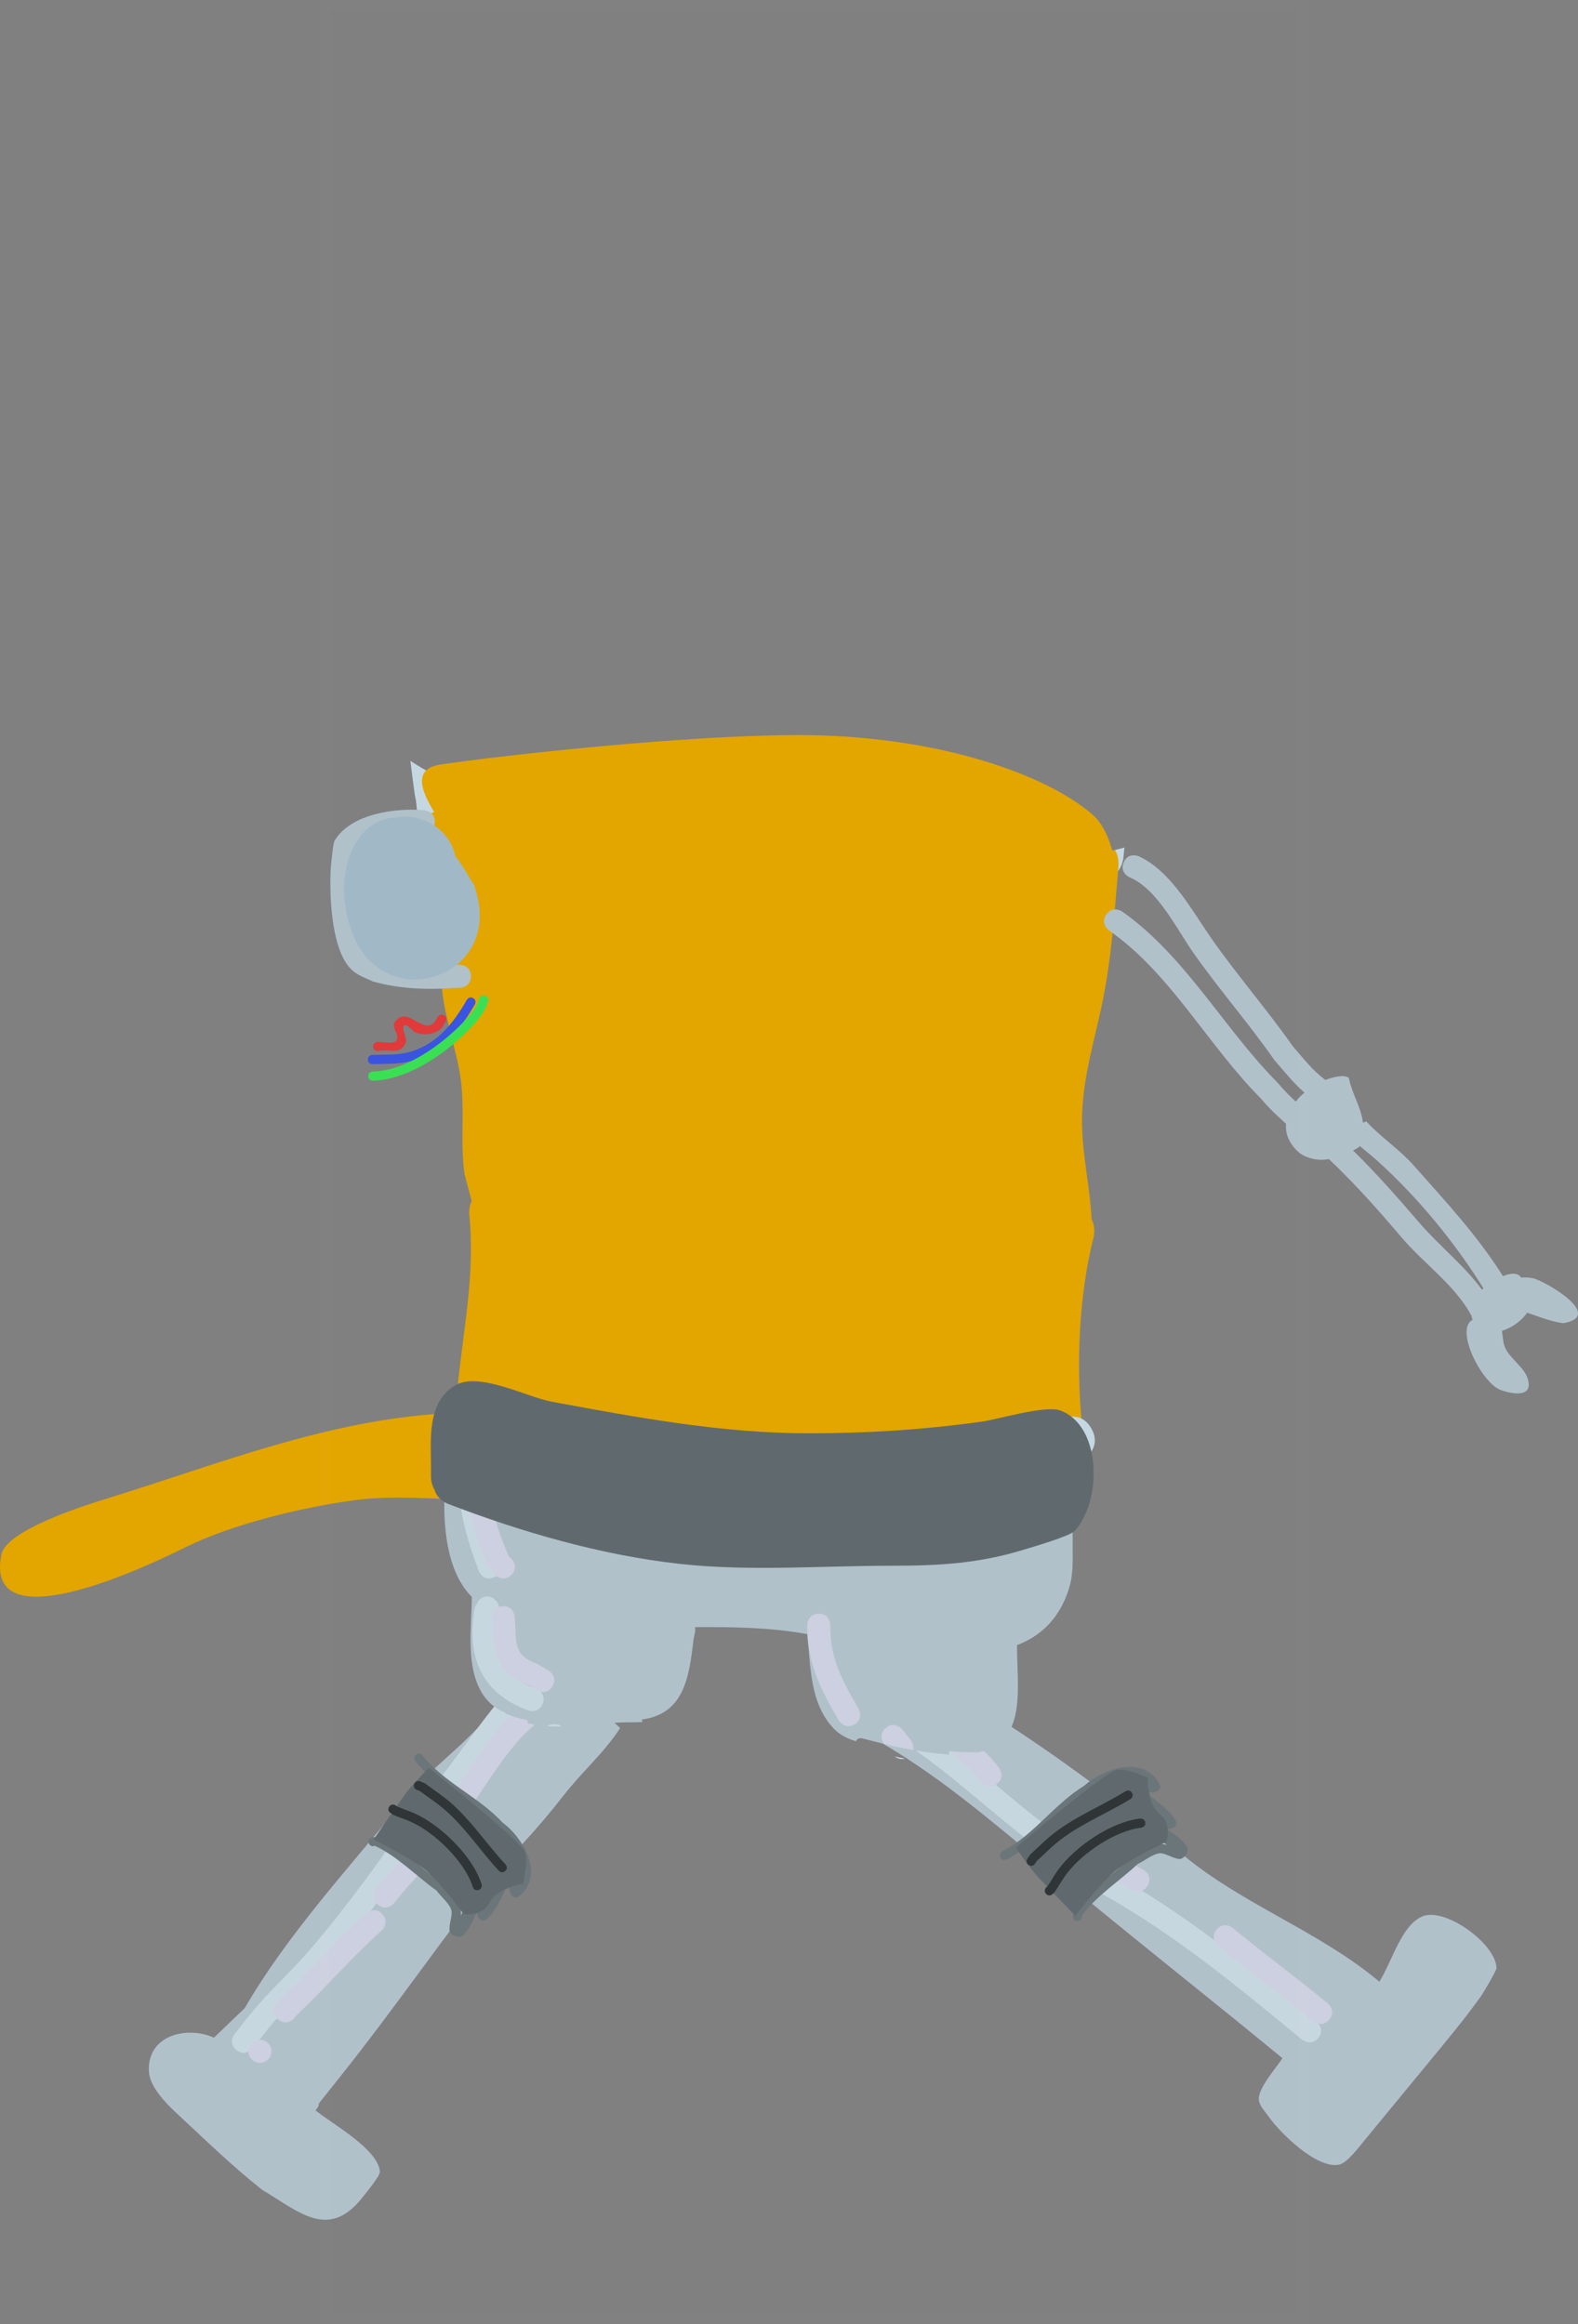 <svg version="1.1" xmlns="http://www.w3.org/2000/svg" xmlns:xlink="http://www.w3.org/1999/xlink" width="76.271" height="112.341" viewBox="0,0,76.271,112.341"><rect x="0" y="0" width="76.271" height="112.341" fill="#808080" stroke="none"/><g transform="translate(-280.939,-124.636)"><g data-paper-data="{&quot;isPaintingLayer&quot;:true}" fill-rule="nonzero" stroke-linecap="butt" stroke-linejoin="miter" stroke-miterlimit="10" stroke-dasharray="" stroke-dashoffset="0" style="mix-blend-mode: normal"><path d="M298.202,197.134c-2.521,0.32 -6.039,1.16 -8.331,2.306c-1.822,0.911 -9.729,4.653 -8.866,0.336c0.244,-1.22 4.269,-2.449 5.175,-2.729c5.355,-1.657 10.535,-3.753 16.215,-4.092c2.584,-0.155 6.48,-2.032 7.764,0.216c0.516,0.304 0.862,0.866 0.862,1.508c0,0.967 -0.783,1.75 -1.75,1.75c-0.034,0 -0.068,-0.001 -0.101,-0.003c-2.86,1.432 -7.434,0.26 -10.967,0.708z" fill="#e3a500" stroke="none" stroke-width="0.5"/><path d="M304.863,194.852c0,0 -1.788,-21.44 -2.491,-32.448c1.297,0.863 2.748,1.931 4.191,1.899c1.861,0.931 5.207,1.368 7.298,1.327c1.89,0.945 5.069,0.913 7.223,0.935c2.807,-0.055 5.876,0.27 8.778,0.265c1.356,-0.224 2.657,-0.518 3.949,-0.843c0.004,0.33 0.004,0.664 -0,1.004c-0.055,4.286 -0.947,9.085 -1.159,13.523c-0.397,8.34 -0.193,15.408 -0.193,15.408z" fill="#e3a500" stroke="none" stroke-width="0"/><g stroke="none" stroke-width="0.5"><path d="M308.195,211.4c-1.234,1.596 -2.706,3.173 -4.173,4.583c-0.114,0.11 -0.228,0.22 -0.342,0.33c-0.221,-0.227 -0.441,-0.454 -0.661,-0.682c-1.072,-1.116 -2.145,-2.232 -3.217,-3.347c0.068,-0.065 0.136,-0.13 0.204,-0.194c1.417,-1.749 3.421,-3.054 4.791,-4.824c0.758,-0.979 1.37,-2.136 2.15,-3.109c0.822,1.321 2.332,2.342 3.364,3.415c0.196,0.204 0.394,0.403 0.602,0.59c-0.764,1.191 -1.845,2.112 -2.717,3.24z" fill="#b0c1ca"/><path d="M304.783,207.177c0.719,-0.9 1.727,-1.668 2.56,-2.467c0.229,0.285 0.484,0.556 0.753,0.819c-0.79,0.755 -1.771,1.485 -2.442,2.34c-1.526,1.945 -2.796,3.974 -4.603,5.713c-0.257,-0.267 -0.514,-0.535 -0.771,-0.802c1.765,-1.711 2.99,-3.707 4.503,-5.603z" fill="#c7d7e0"/><path d="M305.218,207.966c0.697,-0.805 1.978,-1.318 2.307,-2.353c0,0 0.088,-0.248 0.314,-0.342c0.234,0.243 0.484,0.479 0.737,0.708c-0.001,0.004 -0.002,0.007 -0.002,0.007c-0.48,1.265 -1.654,1.737 -2.516,2.71c-1.575,1.778 -2.564,3.964 -4.23,5.696c-0.257,-0.267 -0.514,-0.535 -0.771,-0.802c1.639,-1.699 2.631,-3.857 4.161,-5.624z" fill="#cdd0e0"/></g><g stroke="none" stroke-width="0.5"><path d="M329.969,208.195c1.651,1.088 3.284,2.258 4.87,3.471c-1.301,0.844 -2.483,1.855 -3.582,2.975c-2.608,-2.157 -5.166,-4.348 -8.105,-5.987c1.156,-0.893 2.136,-1.654 3.105,-2.67c1.128,0.905 2.474,1.396 3.711,2.212z" fill="#b0c1ca"/><path d="M323.819,208.359c0,0 -0.068,-0.04 -0.138,-0.115c0.313,-0.244 0.614,-0.482 0.906,-0.723c2.821,1.7 5.13,4.162 7.83,6.009c-0.279,0.25 -0.553,0.507 -0.822,0.772c-2.651,-1.879 -4.952,-4.293 -7.777,-5.943z" fill="#c7d7e0"/><path d="M326.486,208.293c0.35,-0.432 0.783,-0.082 0.783,-0.082l0.199,0.162c0.661,0.536 1.244,1.03 1.76,1.713c0,0 0.334,0.445 -0.11,0.779c-0.445,0.334 -0.779,-0.11 -0.779,-0.11c-0.458,-0.612 -0.981,-1.038 -1.572,-1.517l-0.199,-0.162c0,0 -0.432,-0.35 -0.082,-0.783z" fill="#cdd0e0"/></g><path d="M332.868,195.787c0.057,0.2 0.018,0.346 -0.053,0.451l-0.031,0.167c0,1.004 0,2.009 0,3.013c0,0.723 0.036,1.349 -0.192,2.05c-0.467,1.435 -1.366,2.253 -2.495,2.688v0.148c0,1.883 0.495,4.625 -1.901,5.034c-0.468,0.001 -0.925,-0.022 -1.377,-0.057c-0.006,0.055 -0.01,0.11 -0.014,0.165c-1.455,-0.108 -2.692,-0.393 -4.203,-0.787c0,0 -0.213,-0.053 -0.29,0.14c-0.402,-0.116 -0.776,-0.3 -1.068,-0.605c-1.172,-1.224 -1.117,-2.996 -1.286,-4.571c-1.766,-0.324 -3.593,-0.35 -5.426,-0.34c0.023,0.129 0.002,0.235 0.002,0.235l-0.074,0.359c-0.221,1.943 -0.499,3.602 -2.503,3.876c0.013,0.039 0.027,0.079 0.039,0.118c-0.235,0.013 -0.47,0.015 -0.706,0.015c-1.46,0 -3.341,0.436 -4.845,0.043c-0.003,-0.049 -0.006,-0.099 -0.008,-0.148c-0.362,-0.069 -0.704,-0.167 -1.014,-0.306c-0.036,-0.024 -0.071,-0.05 -0.105,-0.076c0,0 -0.068,-0.051 -0.154,-0.054c-0.384,-0.214 -0.707,-0.503 -0.938,-0.889c-0.787,-1.312 -0.489,-3.162 -0.483,-4.631c-1.63,-1.637 -1.418,-5.026 -1.134,-7.046c0,0 0.064,-0.449 0.482,-0.478c0.286,-0.165 0.586,0.05 0.586,0.05c2.129,1.52 5.043,1.389 7.574,1.75c1.283,0.183 2.595,0.496 3.894,0.491c4.927,0 9.906,0.213 14.751,-0.418c0.617,-0.137 1.128,-0.305 1.693,-0.589l0.37,-0.112c0.096,-0.083 0.238,-0.139 0.444,-0.105c0.163,0.027 0.269,0.095 0.339,0.176c0.053,0.059 0.098,0.137 0.129,0.243z" fill="#b0c1ca" stroke="none" stroke-width="0.5"/><path d="M307.727,207.975c0.164,0 0.279,0.048 0.36,0.116c-0.236,0.004 -0.47,-0.001 -0.7,-0.016c0.08,-0.059 0.19,-0.1 0.34,-0.1z" fill="#c7d7e0" stroke="none" stroke-width="0.5"/><path d="M323.872,208.906c0.262,-0.04 0.418,0.063 0.51,0.183c-0.214,-0.046 -0.43,-0.095 -0.65,-0.147c0.041,-0.016 0.088,-0.028 0.14,-0.036z" fill="#c7d7e0" stroke="none" stroke-width="0.5"/><path d="M304.885,201.975c0.272,0.272 0.168,0.544 0.077,0.686c-0.291,1.737 0.12,2.98 1.876,3.601c0,0 0.523,0.19 0.333,0.713c-0.19,0.523 -0.713,0.333 -0.713,0.333c-2.308,-0.858 -2.984,-2.64 -2.566,-4.988l0.205,-0.345c0,0 0.393,-0.393 0.787,0z" fill="#c7d7e0" stroke="none" stroke-width="0.5"/><path d="M303.67,195.289c0.556,0 0.556,0.556 0.556,0.556v0.205c0,1.586 0.354,2.649 0.891,4.124c0,0 0.19,0.523 -0.333,0.713c-0.523,0.19 -0.713,-0.333 -0.713,-0.333c-0.576,-1.584 -0.958,-2.798 -0.958,-4.504v-0.205c0,0 0,-0.556 0.556,-0.556z" fill="#c7d7e0" stroke="none" stroke-width="0.5"/><path d="M305.618,200.793c-0.427,0.356 -0.784,-0.071 -0.784,-0.071l-0.343,-0.45c-0.649,-1.563 -0.966,-2.594 -0.811,-4.322c0,0 0.05,-0.554 0.604,-0.504c0.554,0.05 0.504,0.604 0.504,0.604c-0.146,1.586 0.133,2.364 0.73,3.793l0.171,0.166c0,0 0.356,0.427 -0.071,0.784z" fill="#cdd0e0" stroke="none" stroke-width="0.5"/><path d="M307.634,206.156c-0.295,0.472 -0.767,0.177 -0.767,0.177l-0.306,-0.206c-1.724,-0.635 -1.717,-1.62 -1.854,-3.25c0,0 -0.046,-0.554 0.508,-0.601c0.554,-0.046 0.601,0.508 0.601,0.508c0.1,1.214 -0.124,1.849 1.125,2.297l0.516,0.308c0,0 0.472,0.295 0.177,0.767z" fill="#cdd0e0" stroke="none" stroke-width="0.5"/><path d="M323.718,208.189c0.393,-0.393 0.787,0 0.787,0l0.097,0.103c0.12,0.154 0.24,0.308 0.36,0.462c0,0 0.171,0.22 0.115,0.47c-0.462,-0.082 -0.921,-0.182 -1.399,-0.296c-0.089,-0.116 -0.271,-0.428 0.04,-0.739z" fill="#cdd0e0" stroke="none" stroke-width="0.5"/><path d="M324.682,209.638c-0.216,0.076 -0.395,-0.02 -0.499,-0.103c0.167,0.036 0.334,0.07 0.499,0.103z" fill="#cdd0e0" stroke="none" stroke-width="0.5"/><path d="M320.516,202.634c0.556,0 0.556,0.556 0.556,0.556v0.103c-0.001,1.531 0.601,2.626 1.362,3.931c0,0 0.28,0.481 -0.2,0.761c-0.481,0.28 -0.761,-0.2 -0.761,-0.2c-0.862,-1.478 -1.513,-2.751 -1.514,-4.492v-0.103c0,0 0,-0.556 0.556,-0.556z" fill="#cdd0e0" stroke="none" stroke-width="0.5"/><g stroke="none" stroke-width="0.5"><path d="M297.413,224.975c-0.372,0.467 -0.744,0.934 -1.117,1.401l0.071,-0.053c0,0 -0.039,0.185 -0.179,0.316l0.076,0.061c0.768,0.613 2.941,1.822 3.037,2.895c0.019,0.216 -0.712,1.09 -0.883,1.304c-1.63,2.031 -3.08,0.6 -4.808,-0.415c-1.512,-1.2 -2.801,-2.466 -4.189,-3.755c-0.481,-0.447 -1.246,-1.241 -1.285,-1.96c-0.097,-1.787 1.862,-2.219 3.142,-1.641l0.186,-0.176c0.432,-0.422 0.87,-0.836 1.305,-1.254c2.03,-3.508 4.936,-6.665 7.522,-9.836c1.211,0.965 2.423,1.931 3.634,2.896c0.248,0.198 0.498,0.395 0.748,0.592c-2.486,3.185 -4.754,6.479 -7.262,9.625z" fill="#b0c1ca"/><path d="M292.368,223.727c-0.435,-0.347 -0.088,-0.782 -0.088,-0.782c0.117,-0.147 0.587,-0.736 0.704,-0.884c0.896,-1.124 1.972,-2.065 2.913,-3.159c1.798,-2.091 3.402,-4.327 4.963,-6.589c0.291,0.232 0.581,0.463 0.872,0.695c-1.568,2.276 -3.188,4.52 -4.995,6.623c-0.93,1.082 -1.999,2.014 -2.883,3.124c-0.117,0.147 -0.235,0.295 -0.352,0.442l-0.352,0.442c0,0 -0.347,0.435 -0.782,0.088z" fill="#c7d7e0"/><path d="M299.213,216.705c-0.435,-0.347 -0.088,-0.782 -0.088,-0.782l0.192,-0.241c0.753,-0.943 1.642,-1.746 2.402,-2.684c0.29,0.231 0.58,0.462 0.87,0.693c-0.761,0.936 -1.651,1.741 -2.401,2.684l-0.192,0.241c0,0 -0.347,0.435 -0.782,0.088z" fill="#cdd0e0"/><path d="M294.395,222.256c-0.435,-0.347 -0.088,-0.782 -0.088,-0.782l0.181,-0.219c1.418,-1.331 2.697,-2.822 4.149,-4.131c0,0 0.414,-0.372 0.786,0.041c0.372,0.414 -0.041,0.786 -0.041,0.786c-1.447,1.3 -2.724,2.783 -4.13,4.113l-0.075,0.103c0,0 -0.347,0.435 -0.782,0.088z" fill="#cdd0e0"/><path d="M293.067,223.441c0.192,-0.24 0.542,-0.28 0.782,-0.088c0.24,0.192 0.28,0.542 0.088,0.782c-0.192,0.24 -0.542,0.28 -0.782,0.088c-0.24,-0.192 -0.28,-0.542 -0.088,-0.782z" fill="#cdd0e0"/></g><g stroke="none" stroke-width="0.5"><path d="M338.171,214.339c2.84,2.344 6.452,3.624 9.315,5.981l0.125,0.103c0.63,-1.02 1.07,-2.74 2.083,-3.16c1.089,-0.452 3.549,1.318 3.578,2.505c0.002,0.101 -0.614,1.162 -0.753,1.357c-0.783,1.101 -1.693,2.184 -2.549,3.226c-1.035,1.257 -2.069,2.515 -3.105,3.772c-0.25,0.303 -0.816,1.057 -1.19,1.141c-1.071,0.24 -2.895,-1.556 -3.436,-2.346c-0.177,-0.258 -0.443,-0.506 -0.457,-0.819c-0.024,-0.541 0.854,-1.526 1.14,-1.977c0,0 0,-0 0.001,-0.001l-0.088,-0.073c-3.084,-2.539 -6.209,-5.006 -9.293,-7.545c-0.259,-0.214 -0.518,-0.428 -0.775,-0.644c1.113,-1.114 2.311,-2.115 3.633,-2.947c0.599,0.47 1.19,0.946 1.773,1.426z" fill="#b0c1ca"/><g><path d="M343.872,223.222l-0.436,-0.359c-2.979,-2.453 -5.902,-4.832 -9.263,-6.704c-0.352,-0.21 -0.696,-0.433 -1.034,-0.665c0.274,-0.263 0.554,-0.52 0.839,-0.769c0.246,0.162 0.496,0.319 0.75,0.469c3.413,1.908 6.388,4.317 9.415,6.81l0.436,0.359c0,0 0.43,0.354 0.076,0.783l-0,0c-0.354,0.43 -0.783,0.076 -0.783,0.076z" fill="#c7d7e0"/><path d="M339.744,217.906c0.354,-0.43 0.783,-0.076 0.783,-0.076l0.04,0.033c1.5,1.235 3.044,2.373 4.546,3.609c0,0 0.43,0.354 0.076,0.783c-0.354,0.43 -0.783,0.076 -0.783,0.076c-1.502,-1.236 -3.046,-2.375 -4.546,-3.609l-0.04,-0.033c0,0 -0.43,-0.354 -0.076,-0.783z" fill="#cdd0e0"/><path d="M336.2,215.011c0,0 0.486,0.271 0.215,0.757c-0.271,0.486 -0.757,0.215 -0.757,0.215c-0.649,-0.364 -1.332,-0.636 -1.986,-0.986c0.297,-0.269 0.6,-0.529 0.911,-0.78c0.538,0.266 1.088,0.5 1.617,0.794z" fill="#cdd0e0"/></g></g><path d="M334.004,167.108c-0.732,-0.081 -0.926,-0.593 -0.973,-0.93c0.756,-0.181 1.505,-0.376 2.257,-0.577l-0.055,0.524c0,0 -0.123,1.106 -1.229,0.983z" fill="#c5d8e2" stroke="none" stroke-width="0.5"/><path d="M302.393,164.411c-1.091,0.218 -1.309,-0.873 -1.309,-0.873l-0.101,-0.516c-0.073,-0.545 -0.146,-1.077 -0.208,-1.608c0.234,0.147 0.447,0.287 0.555,0.346c0.595,0.322 1.239,0.783 1.912,1.225l0.024,0.117c0,0 0.218,1.091 -0.873,1.309z" fill="#c5d8e2" stroke="none" stroke-width="0.5"/><path d="M302.268,165.943c-1.113,0 -1.113,-1.113 -1.113,-1.113l0.006,-0.358c-0.039,-0.39 -0.078,-0.781 -0.117,-1.171c0,0 -0.102,-1.018 0.866,-1.199c0.426,0.269 0.872,0.58 1.332,0.882c0.013,0.059 0.016,0.096 0.016,0.096c0.039,0.39 0.078,0.781 0.117,1.171l0.006,0.579c0,0 0,1.113 -1.113,1.113z" fill="#c5d8e2" stroke="none" stroke-width="0.5"/><path d="M304.142,194.288c-1.113,0 -1.113,-1.113 -1.113,-1.113l0.001,-1.222c0.269,-2.947 0.893,-5.633 0.59,-8.623c0,0 -0.033,-0.329 0.117,-0.647c-0.173,-0.637 -0.339,-1.258 -0.347,-1.308c-0.228,-1.604 0.054,-3.262 -0.228,-4.881c-0.221,-1.268 -0.664,-2.501 -0.826,-3.785c-0.17,-1.353 -0.39,-2.641 -0.584,-3.97c-0.203,-1.395 0.202,-2.022 -0.48,-3.295c0,0 -0.498,-0.995 0.498,-1.493c0.995,-0.498 1.493,0.498 1.493,0.498c0.224,0.471 0.553,0.906 0.673,1.413c0.197,0.828 -0.113,1.713 0.018,2.554c0.399,2.567 0.956,5.132 1.402,7.706c0.285,1.644 0.006,3.336 0.24,4.958c0.12,0.832 0.452,1.62 0.673,2.432l0.231,0.807c0,0 0.272,0.952 -0.595,1.317c-0.077,2.147 -0.452,4.212 -0.651,6.418l0.001,1.121c0,0 0,1.113 -1.113,1.113z" fill="#e3a500" stroke="none" stroke-width="0.5"/><path d="M332.807,195.881c-1.066,0.32 -1.386,-0.746 -1.386,-0.746l-0.377,-1.275c-0.308,-2.995 -0.185,-6.378 0.456,-9.356c-0.009,-0.07 -0.009,-0.113 -0.009,-0.113v-0.234c0.003,-2.027 -0.565,-3.862 -0.467,-5.907c0.089,-1.873 0.567,-3.528 0.962,-5.341c0.484,-2.225 0.612,-4.395 0.798,-6.648c0,0 0.001,-0.009 0.003,-0.025c0.685,-0.161 1.365,-0.335 2.045,-0.514c0.203,0.336 0.17,0.723 0.17,0.723c-0.197,2.348 -0.338,4.62 -0.842,6.939c-0.368,1.692 -0.829,3.219 -0.912,4.966c-0.086,1.805 0.365,3.455 0.454,5.233c0.212,0.392 0.099,0.843 0.099,0.843c-0.711,2.771 -0.849,6.141 -0.574,9.001l0.326,1.068c0,0 0.32,1.066 -0.746,1.386z" fill="#e3a500" stroke="none" stroke-width="0.5"/><path d="M333.687,193.678c0.552,0.966 -0.414,1.518 -0.414,1.518l-0.704,0.393c-0.201,0.151 -2.186,1.64 -2.196,1.644c-1.565,0.716 -3.831,0.335 -5.5,0.335c-5.515,0 -10.791,-0.904 -16.264,-1.41c-1.867,-0.173 -4.653,0.673 -5.825,-1.453c-0.283,-0.513 0.011,-1.172 0.016,-1.758c0,0 0.111,-1.107 1.218,-0.996c1.107,0.111 0.996,1.218 0.996,1.218c-0.073,0.195 -0.275,0.385 -0.218,0.585c0.126,0.449 0.921,0.172 1.387,0.184c1.369,0.033 2.604,0.066 3.961,0.243c4.914,0.641 9.775,1.162 14.729,1.162c1.234,0 3.426,0.441 4.573,-0.133c0.677,-0.339 1.181,-0.947 1.787,-1.401l0.935,-0.544c0,0 0.966,-0.552 1.518,0.414z" fill="#c5d8e2" stroke="none" stroke-width="0.5"/><path d="M303.701,171.825c0,0.556 -0.556,0.556 -0.556,0.556l-0.063,-0.002c-1.4,0.107 -2.74,0.076 -4.1,-0.296c-0.524,-0.242 -0.915,-0.339 -1.272,-0.838c-0.751,-1.05 -0.847,-3.294 -0.791,-4.533c0.01,-0.215 0.117,-1.311 0.184,-1.425c0.782,-1.342 3.009,-1.608 4.344,-1.488c0,0 0.554,0.05 0.504,0.604c-0.05,0.554 -0.604,0.504 -0.604,0.504c-0.923,-0.085 -2.725,0.016 -3.287,0.949c-0.143,0.237 -0.027,1.18 -0.028,1.464c-0.002,1.243 0.092,3.166 1.328,3.716c1.2,0.325 2.403,0.329 3.636,0.234l0.149,-0.002c0,0 0.556,0 0.556,0.556z" fill="#b0c1ca" stroke="none" stroke-width="0.5"/><path d="M353.626,189.591c0.125,0.6 0.933,1.056 1.138,1.639c0.348,0.994 -0.748,0.796 -1.3,0.588c-0.916,-0.344 -2.229,-2.944 -1.347,-3.39c-0.024,-0.062 -0.043,-0.128 -0.058,-0.2l-0.059,-0.103c-0.785,-1.401 -2.28,-2.455 -3.313,-3.672c-1.34,-1.578 -2.602,-2.985 -4.155,-4.383c0.903,-0.199 1.479,-0.886 2.446,-1.232c0.702,0.77 1.593,1.342 2.297,2.137c1.546,1.747 3.06,3.364 4.308,5.343c0.385,-0.156 0.73,-0.175 0.879,0.07c0.201,-0.017 0.405,-0.006 0.594,0.039c0.541,0.127 3.421,1.77 1.506,2.156c-0.038,0.008 -0.077,0.009 -0.115,0.003c-0.628,-0.091 -1.168,-0.329 -1.696,-0.501c-0.017,0.03 -0.037,0.059 -0.06,0.088c-0.315,0.388 -0.74,0.664 -1.157,0.788c0.03,0.216 0.051,0.435 0.092,0.631zM347.558,180.786c-0.526,-0.477 -1.031,-0.825 -1.486,-1.31c-0.083,0.091 -0.179,0.17 -0.285,0.237c1.358,1.278 2.518,2.587 3.743,4.014c0.941,1.096 2.17,2.066 3.039,3.246c0.023,-0.021 0.047,-0.042 0.072,-0.063c-1.383,-2.22 -3.151,-4.37 -5.083,-6.123z" fill="#b0c1ca" stroke="none" stroke-width="0.5"/><path d="M345.715,180.385c-0.033,0.032 -0.065,0.06 -0.097,0.082c-0.544,0.386 -1.512,0.256 -1.973,-0.195c-0.432,-0.422 -0.584,-0.875 -0.547,-1.314c-0.414,-0.389 -0.819,-0.739 -1.192,-1.201c-2.563,-2.557 -4.379,-6.072 -7.356,-8.142c0,0 -0.456,-0.319 -0.137,-0.775c0.319,-0.456 0.775,-0.137 0.775,-0.137c3.053,2.149 4.918,5.677 7.547,8.312c0.262,0.331 0.544,0.596 0.834,0.864c0.123,-0.154 0.264,-0.299 0.419,-0.431c-0.543,-0.474 -0.961,-1.009 -1.449,-1.567c-1.224,-1.755 -2.654,-3.397 -3.892,-5.15c-0.807,-1.142 -1.765,-3.134 -3.109,-3.687c0,0 -0.508,-0.226 -0.282,-0.734c0.226,-0.508 0.734,-0.282 0.734,-0.282c1.586,0.74 2.591,2.679 3.568,4.063c1.226,1.739 2.638,3.368 3.858,5.104c0.517,0.59 0.931,1.154 1.565,1.627l0.016,0.015c0.287,-0.114 0.577,-0.18 0.843,-0.186c0,0 0.146,0 0.288,0.075c0.257,1.208 1.061,1.987 0.528,3.324c-0.26,0.201 -0.605,0.332 -0.939,0.335z" fill="#b0c1ca" stroke="none" stroke-width="0.5"/><g stroke="none"><path d="M333.006,217.494c-0.222,-0.008 -0.214,-0.231 -0.214,-0.231l0.047,-0.255c0.744,-1.023 1.924,-1.801 2.847,-2.648c0.4,-0.186 0.894,-0.572 1.338,-0.592c0.079,-0.003 0.194,0.013 0.317,0.039c-0.365,-0.246 -0.817,-0.609 -1.138,-0.867l-0.163,-0.029c-0.047,-0.008 -0.091,-0.031 -0.126,-0.068c-0.084,-0.09 -0.079,-0.231 0.011,-0.315c0.045,-0.042 0.103,-0.061 0.16,-0.059l0.332,0.012c0.264,0.01 0.575,0.145 0.733,0.223c-0.423,-0.274 -0.613,-0.929 -1.144,-1.061c-0.083,-0.015 -0.175,-0.005 -0.249,-0.046c-1.066,-0.598 0.205,-0.714 0.673,-0.727c-0.135,-0.058 -0.308,-0.17 -0.316,-0.175c-0.221,-0.13 -0.464,-0.275 -0.736,-0.269c-0.451,0.01 -1.466,0.595 -1.772,0.884c-1.444,0.895 -2.509,2.438 -4.009,3.203c0,0 -0.198,0.101 -0.299,-0.097c-0.101,-0.198 0.097,-0.299 0.097,-0.299c1.475,-0.748 2.513,-2.29 3.942,-3.161c0.826,-0.756 2.588,-1.423 3.457,-0.373c0.59,0.713 -0.156,0.725 -0.6,0.667c0.419,0.223 1.76,1.226 1.589,1.597c-0.069,0.149 -0.24,0.197 -0.443,0.2c0.515,0.322 1.023,0.762 1.005,1.003c-0.012,0.169 -0.137,0.345 -0.29,0.419c-0.231,0.112 -0.75,-0.258 -1.024,-0.256c-0.335,0.002 -0.787,0.38 -1.098,0.517c-0.872,0.821 -2.03,1.553 -2.732,2.538l0.037,0.011c0,0 -0.008,0.222 -0.231,0.214z" fill="#6b767b" stroke-width="0.5"/><path d="M332.916,217.235c0,0 -1.298,-1.328 -1.827,-1.897c-0.434,-0.467 -1.047,-1.402 -1.047,-1.402c0,0 3.681,-3.147 4.751,-3.711c0.45,-0.237 1.627,0.351 1.627,0.351c0,0 -0.05,1.248 0.583,1.753c0.617,0.493 0.303,1.34 0.303,1.34c0,0 -1.723,0.8 -2.435,1.378c-0.749,0.609 -1.954,2.188 -1.954,2.188z" fill="#606a6e" stroke-width="0"/><path d="M330.662,214.782c-0.187,-0.121 -0.065,-0.308 -0.065,-0.308l0.141,-0.204c0.23,-0.213 0.459,-0.427 0.689,-0.64c1.153,-1.072 2.582,-1.593 3.915,-2.413c0,0 0.19,-0.117 0.306,0.073c0.117,0.19 -0.073,0.306 -0.073,0.306c-1.307,0.804 -2.716,1.311 -3.845,2.36c-0.23,0.213 -0.459,0.427 -0.689,0.64l-0.071,0.121c0,0 -0.121,0.187 -0.308,0.065z" fill="#303537" stroke-width="0.5"/><path d="M331.499,216.176c-0.152,-0.163 0.011,-0.315 0.011,-0.315l0.04,-0.031c0.192,-0.266 0.339,-0.547 0.529,-0.812c0.825,-1.135 2.588,-2.334 3.971,-2.48c0,0 0.221,-0.023 0.245,0.198c0.023,0.221 -0.198,0.245 -0.198,0.245c-1.246,0.132 -2.917,1.262 -3.656,2.298c-0.191,0.262 -0.337,0.547 -0.529,0.812l-0.098,0.097c0,0 -0.163,0.152 -0.315,-0.011z" fill="#303537" stroke-width="0.5"/></g><path d="M301.945,196.646c-0.174,-0.276 -0.174,-0.587 -0.174,-0.587v-0.489c0.001,-1.294 -0.22,-3.183 1.188,-3.981c1.155,-0.655 3.443,0.578 4.643,0.799c4.126,0.761 8.226,1.529 12.433,1.529c2.833,0 5.532,-0.174 8.334,-0.561c0.802,-0.111 3.091,-0.808 3.812,-0.545c2.028,0.741 2.016,4.408 0.702,5.82c-0.248,0.266 -2.013,0.772 -2.458,0.909c-2.192,0.674 -4.121,0.777 -6.402,0.777c-3.363,0 -6.866,0.281 -10.209,-0.088c-3.815,-0.421 -7.669,-1.537 -11.24,-2.91c0,0 -0.509,-0.196 -0.631,-0.674z" fill="#606a6e" stroke="none" stroke-width="0.5"/><g stroke="none" stroke-width="0.5"><path d="M298.721,175.854c-0.005,-0.222 0.218,-0.227 0.218,-0.227c0.267,-0.006 0.623,-0.013 0.891,-0.019c1.791,-0.034 2.844,-1.192 3.674,-2.643c0,0 0.11,-0.193 0.304,-0.083c0.193,0.11 0.083,0.304 0.083,0.304c-0.909,1.59 -2.107,2.822 -4.051,2.867c-0.267,0.006 -0.534,0.011 -0.802,0.017l-0.089,0.002c0,0 -0.222,0.005 -0.227,-0.218z" fill="#3a53e0"/><path d="M304.384,172.761c0.213,0.066 0.147,0.278 0.147,0.278l-0.048,0.152c-0.188,0.452 -0.486,0.803 -0.825,1.156c-1.153,1.203 -2.982,2.477 -4.693,2.526c0,0 -0.222,0.005 -0.227,-0.218c-0.005,-0.222 0.218,-0.227 0.218,-0.227c1.578,-0.019 3.322,-1.285 4.381,-2.389c0.294,-0.307 0.579,-0.619 0.733,-1.015l0.035,-0.117c0,0 0.066,-0.213 0.278,-0.147z" fill="#3ae054"/><path d="M302.408,173.719c0.188,0.119 0.068,0.307 0.068,0.307l-0.185,0.289c-0.333,0.327 -0.815,0.392 -1.26,0.231c-0.206,-0.074 -0.406,-0.477 -0.568,-0.33c-0.138,0.125 0.154,0.608 0.101,0.771c-0.223,0.691 -0.885,0.333 -1.318,0.449c0,0 -0.217,0.048 -0.266,-0.169c-0.048,-0.217 0.169,-0.266 0.169,-0.266c0.184,-0.036 0.905,0.173 0.986,-0.134c0.099,-0.372 -0.448,-0.619 0.063,-1.01c0.541,-0.413 1.245,0.773 1.742,0.182l0.16,-0.253c0,0 0.119,-0.188 0.307,-0.068z" fill="#e03a3a"/></g><g stroke="none"><path d="M298.759,213.692c-0.036,-0.22 0.184,-0.255 0.184,-0.255l0.259,-0.004c1.149,0.529 2.142,1.535 3.154,2.274c0.261,0.356 0.736,0.765 0.842,1.197c0.019,0.076 0.026,0.192 0.024,0.318c0.17,-0.406 0.438,-0.92 0.627,-1.285l-0.003,-0.166c-0.001,-0.047 0.012,-0.095 0.042,-0.137c0.072,-0.1 0.211,-0.122 0.311,-0.05c0.05,0.036 0.08,0.089 0.089,0.145l0.053,0.328c0.042,0.261 -0.029,0.593 -0.076,0.762c0.187,-0.468 0.792,-0.783 0.817,-1.33c-0.001,-0.084 -0.029,-0.173 -0.003,-0.253c0.378,-1.163 0.74,0.061 0.844,0.518c0.03,-0.144 0.107,-0.335 0.11,-0.344c0.085,-0.242 0.179,-0.509 0.12,-0.774c-0.098,-0.44 -0.87,-1.321 -1.213,-1.565c-1.16,-1.241 -2.882,-1.984 -3.925,-3.306c0,0 -0.138,-0.175 0.037,-0.313c0.175,-0.138 0.313,0.037 0.313,0.037c1.022,1.3 2.737,2.016 3.87,3.248c0.903,0.662 1.902,2.26 1.042,3.317c-0.584,0.718 -0.742,-0.011 -0.771,-0.458c-0.136,0.454 -0.858,1.966 -1.256,1.87c-0.159,-0.038 -0.241,-0.197 -0.283,-0.395c-0.215,0.568 -0.548,1.152 -0.787,1.182c-0.168,0.021 -0.365,-0.067 -0.467,-0.202c-0.155,-0.205 0.106,-0.786 0.05,-1.055c-0.068,-0.328 -0.526,-0.698 -0.722,-0.976c-0.976,-0.694 -1.92,-1.687 -3.023,-2.183l-0.003,0.038c0,0 -0.22,0.036 -0.255,-0.184z" fill="#6b767b" stroke-width="0.5"/><path d="M298.995,213.553c0,0 1.048,-1.533 1.503,-2.163c0.373,-0.517 1.171,-1.301 1.171,-1.301c0,0 3.806,2.994 4.568,3.933c0.321,0.395 -0.026,1.664 -0.026,1.664c0,0 -1.233,0.195 -1.606,0.914c-0.363,0.702 -1.255,0.559 -1.255,0.559c0,0 -1.121,-1.534 -1.827,-2.118c-0.744,-0.616 -2.528,-1.488 -2.528,-1.488z" fill="#606a6e" stroke-width="0"/><path d="M300.961,210.863c0.083,-0.207 0.289,-0.124 0.289,-0.124l0.228,0.098c0.254,0.183 0.508,0.367 0.763,0.55c1.277,0.921 2.068,2.221 3.132,3.367c0,0 0.151,0.163 -0.012,0.315c-0.163,0.151 -0.315,-0.012 -0.315,-0.012c-1.044,-1.125 -1.817,-2.408 -3.067,-3.309c-0.254,-0.183 -0.508,-0.367 -0.763,-0.55l-0.132,-0.046c0,0 -0.207,-0.083 -0.124,-0.289z" fill="#303537" stroke-width="0.5"/><path d="M299.757,211.957c0.13,-0.18 0.311,-0.05 0.311,-0.05l0.038,0.033c0.299,0.136 0.603,0.225 0.9,0.36c1.274,0.587 2.795,2.082 3.209,3.409c0,0 0.066,0.212 -0.146,0.279c-0.212,0.066 -0.279,-0.146 -0.279,-0.146c-0.373,-1.197 -1.808,-2.614 -2.969,-3.136c-0.295,-0.136 -0.602,-0.224 -0.9,-0.36l-0.114,-0.077c0,0 -0.18,-0.13 -0.05,-0.311z" fill="#303537" stroke-width="0.5"/></g><path d="M303.829,167.363c1.698,4.502 -4.346,6.521 -5.885,2.313c-1.026,-2.805 0.179,-5.455 2.063,-5.521c0.158,-0.029 0.32,-0.045 0.487,-0.045c1.213,0 2.224,0.818 2.452,1.904c0.261,0.346 0.522,0.745 0.779,1.202z" fill="#a1b9c7" stroke="none" stroke-width="0.5"/><path d="M334.882,166.893c0,0.996 -6.924,0.258 -16.031,0.258c-9.107,0 -16.604,-1.609 -16.604,-2.605c0,-0.398 -2.029,-2.655 -0.035,-2.953c3,-0.449 11.855,-1.427 17.326,-1.427c6.46,0 11.819,1.796 14.19,3.828c0.971,0.833 1.155,2.61 1.155,2.899z" fill="#e3a500" stroke="none" stroke-width="0"/><path d="M296.639,236.726v-111.841h47.298v111.841z" fill="none" stroke-opacity="0.012" stroke="#ffffff" stroke-width="0.5"/></g></g></svg>